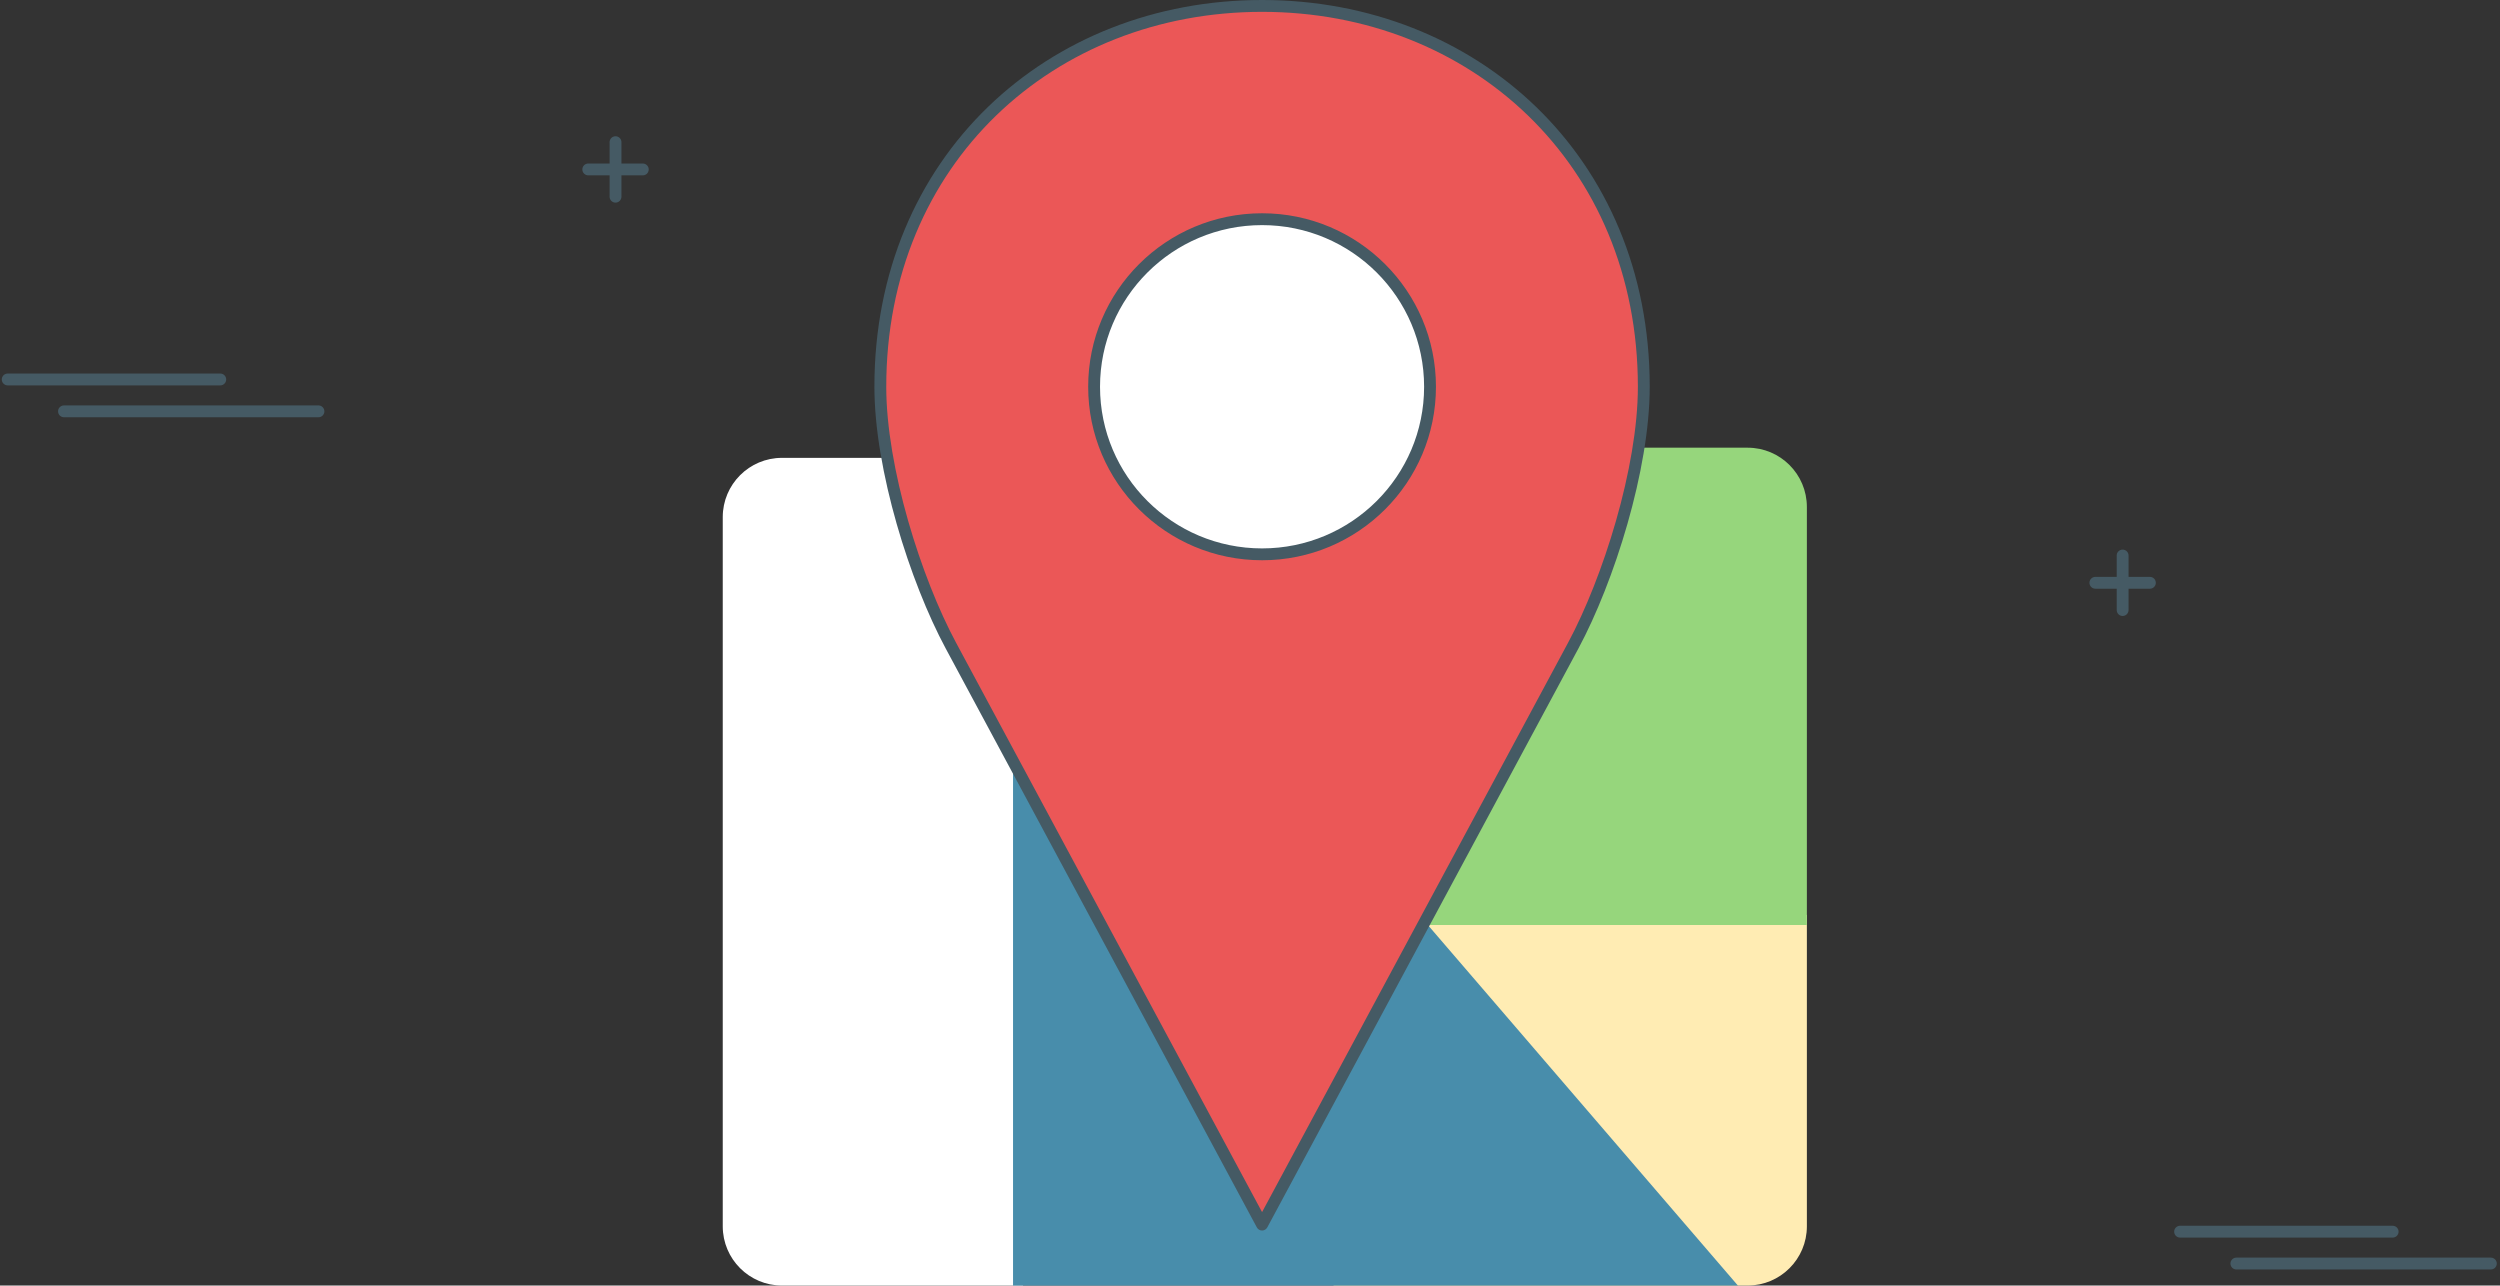 <svg width="422" height="217" viewBox="0 0 422 217" version="1.1" xmlns="http://www.w3.org/2000/svg" xmlns:xlink="http://www.w3.org/1999/xlink">
<rect x="0" y="0" width="422" height="217" fill="#333333" stroke="none"/>
<title>icon</title>
<desc>Created using Figma</desc>
<g id="Canvas" transform="translate(-12906 946)">
<g id="icon">
<g id="Rectangle">
<use xlink:href="#path0_fill" transform="translate(13028 -868.714)" fill="#FFFFFF"/>
<mask id="mask0_outline_ins">
<use xlink:href="#path0_fill" fill="white" transform="translate(13028 -868.714)"/>
</mask>
<g mask="url(#mask0_outline_ins)">
<use xlink:href="#path1_stroke_2x" transform="translate(13028 -868.714)" fill="#455A64"/>
</g>
</g>
<g id="Rectangle">
<use xlink:href="#path2_fill" transform="translate(13131.1 -791.571)" fill="#FFECB3"/>
<mask id="mask1_outline_ins">
<use xlink:href="#path2_fill" fill="white" transform="translate(13131.1 -791.571)"/>
</mask>
<g mask="url(#mask1_outline_ins)">
<use xlink:href="#path3_stroke_2x" transform="translate(13131.1 -791.571)" fill="#455A64"/>
</g>
</g>
<g id="Rectangle">
<use xlink:href="#path4_fill" transform="matrix(-1 0 0 1 13211 -870.429)" fill="#96D67C"/>
<mask id="mask2_outline_ins">
<use xlink:href="#path4_fill" fill="white" transform="matrix(-1 0 0 1 13211 -870.429)"/>
</mask>
<g mask="url(#mask2_outline_ins)">
<use xlink:href="#path5_stroke_2x" transform="matrix(-1 0 0 1 13211 -870.429)" fill="#455A64"/>
</g>
</g>
<g id="Ellipse">
<use xlink:href="#path6_fill" transform="translate(13089 -910.714)" fill="#FFFFFF"/>
<mask id="mask3_outline_ins">
<use xlink:href="#path6_fill" fill="white" transform="translate(13089 -910.714)"/>
</mask>
<g mask="url(#mask3_outline_ins)">
<use xlink:href="#path7_stroke_2x" transform="translate(13089 -910.714)" fill="#FFFFFF"/>
</g>
</g>
<g id="Polygon">
<use xlink:href="#path8_fill" transform="translate(13077 -871.286)" fill="#488DAB"/>
<mask id="mask4_outline_ins">
<use xlink:href="#path8_fill" fill="white" transform="translate(13077 -871.286)"/>
</mask>
<g mask="url(#mask4_outline_ins)">
<use xlink:href="#path9_stroke_2x" transform="translate(13077 -871.286)" fill="#455A64"/>
</g>
</g>
<g id="Vector">
<use xlink:href="#path10_fill" transform="translate(13054.6 -945)" fill="#EB5757"/>
<use xlink:href="#path11_stroke" transform="translate(13054.6 -945)" fill="#455A64"/>
</g>
<g id="Group">
<g id="Vector">
<use xlink:href="#path12_stroke" transform="translate(13283.5 -732.713)" fill="#455A64"/>
</g>
<g id="Vector">
<use xlink:href="#path13_stroke" transform="translate(13274 -738.093)" fill="#455A64"/>
</g>
</g>
<g id="Group">
<g id="Vector">
<use xlink:href="#path14_stroke" transform="translate(12916.8 -876.566)" fill="#455A64"/>
</g>
<g id="Vector">
<use xlink:href="#path15_stroke" transform="translate(12907.3 -881.945)" fill="#455A64"/>
</g>
</g>
<g id="Group">
<g id="Vector">
<use xlink:href="#path16_stroke" transform="translate(13009.9 -922)" fill="#455A64"/>
</g>
<g id="Vector">
<use xlink:href="#path17_stroke" transform="translate(13005.3 -917.399)" fill="#455A64"/>
</g>
</g>
<g id="Group">
<g id="Vector">
<use xlink:href="#path18_stroke" transform="translate(13264.3 -852.226)" fill="#455A64"/>
</g>
<g id="Vector">
<use xlink:href="#path19_stroke" transform="translate(13259.7 -847.624)" fill="#455A64"/>
</g>
</g>
</g>
</g>
<defs>
<path id="path0_fill" d="M 0 10C 0 4.477 4.477 0 10 0L 50.69 0L 50.69 139.714L 10 139.714C 4.477 139.714 0 135.237 0 129.714L 0 10Z"/>
<path id="path1_stroke_2x" d="M 50.69 0L 52.69 0L 52.69 -2L 50.69 -2L 50.69 0ZM 50.69 139.714L 50.69 141.714L 52.69 141.714L 52.69 139.714L 50.69 139.714ZM 10 2L 50.69 2L 50.69 -2L 10 -2L 10 2ZM 48.69 0L 48.69 139.714L 52.69 139.714L 52.69 0L 48.69 0ZM 50.69 137.714L 10 137.714L 10 141.714L 50.69 141.714L 50.69 137.714ZM 2 129.714L 2 10L -2 10L -2 129.714L 2 129.714ZM 10 137.714C 5.582 137.714 2 134.133 2 129.714L -2 129.714C -2 136.342 3.373 141.714 10 141.714L 10 137.714ZM 10 -2C 3.373 -2 -2 3.373 -2 10L 2 10C 2 5.582 5.582 2 10 2L 10 -2Z"/>
<path id="path2_fill" d="M 0 0L 79.901 0L 79.901 52.571C 79.901 58.094 75.424 62.571 69.901 62.571L 0 62.571L 0 0Z"/>
<path id="path3_stroke_2x" d="M 0 0L 0 -2L -2 -2L -2 0L 0 0ZM 79.901 0L 81.901 0L 81.901 -2L 79.901 -2L 79.901 0ZM 0 62.571L -2 62.571L -2 64.571L 0 64.571L 0 62.571ZM 0 2L 79.901 2L 79.901 -2L 0 -2L 0 2ZM 77.901 0L 77.901 52.571L 81.901 52.571L 81.901 0L 77.901 0ZM 69.901 60.571L 0 60.571L 0 64.571L 69.901 64.571L 69.901 60.571ZM 2 62.571L 2 0L -2 0L -2 62.571L 2 62.571ZM 77.901 52.571C 77.901 56.99 74.32 60.571 69.901 60.571L 69.901 64.571C 76.529 64.571 81.901 59.199 81.901 52.571L 77.901 52.571Z"/>
<path id="path4_fill" d="M 0 10C 0 4.477 4.477 0 10 0L 79.901 0L 79.901 80.571L 0 80.571L 0 10Z"/>
<path id="path5_stroke_2x" d="M 79.901 0L 81.901 0L 81.901 -2L 79.901 -2L 79.901 0ZM 79.901 80.571L 79.901 82.571L 81.901 82.571L 81.901 80.571L 79.901 80.571ZM 0 80.571L -2 80.571L -2 82.571L 0 82.571L 0 80.571ZM 10 2L 79.901 2L 79.901 -2L 10 -2L 10 2ZM 77.901 0L 77.901 80.571L 81.901 80.571L 81.901 0L 77.901 0ZM 79.901 78.571L 0 78.571L 0 82.571L 79.901 82.571L 79.901 78.571ZM 2 80.571L 2 10L -2 10L -2 80.571L 2 80.571ZM 10 -2C 3.373 -2 -2 3.373 -2 10L 2 10C 2 5.582 5.582 2 10 2L 10 -2Z"/>
<path id="path6_fill" d="M 58.422 31.286C 58.422 48.564 45.344 62.571 29.211 62.571C 13.078 62.571 0 48.564 0 31.286C 0 14.007 13.078 0 29.211 0C 45.344 0 58.422 14.007 58.422 31.286Z"/>
<path id="path7_stroke_2x" d="M 57.422 31.286C 57.422 48.078 44.728 61.571 29.211 61.571L 29.211 63.571C 45.96 63.571 59.422 49.051 59.422 31.286L 57.422 31.286ZM 29.211 61.571C 13.694 61.571 1 48.078 1 31.286L -1 31.286C -1 49.051 12.463 63.571 29.211 63.571L 29.211 61.571ZM 1 31.286C 1 14.494 13.694 1 29.211 1L 29.211 -1C 12.463 -1 -1 13.521 -1 31.286L 1 31.286ZM 29.211 1C 44.728 1 57.422 14.494 57.422 31.286L 59.422 31.286C 59.422 13.521 45.96 -1 29.211 -1L 29.211 1Z"/>
<path id="path8_fill" d="M 0 0L 122.357 142.286L 0 142.286L 0 0Z"/>
<path id="path9_stroke_2x" d="M 0 0L 1.516 -1.304L -2 -5.393L -2 0L 0 0ZM 122.357 142.286L 122.357 144.286L 126.715 144.286L 123.874 140.982L 122.357 142.286ZM 0 142.286L -2 142.286L -2 144.286L 0 144.286L 0 142.286ZM -1.516 1.304L 120.841 143.59L 123.874 140.982L 1.516 -1.304L -1.516 1.304ZM 122.357 140.286L 0 140.286L 0 144.286L 122.357 144.286L 122.357 140.286ZM 2 142.286L 2 0L -2 0L -2 142.286L 2 142.286Z"/>
<path id="path10_fill" d="M 64.437 -7.30747e-05C 28.849 -7.30747e-05 0 25.941 0 64.286C 0 78.105 5.951 96.89 11.921 108L 64.437 205.714L 116.952 108C 122.922 96.89 128.873 78.105 128.873 64.286C 128.873 25.941 100.024 -7.30747e-05 64.437 -7.30747e-05ZM 64.437 36C 80.095 36 92.789 48.664 92.789 64.286C 92.789 79.907 80.095 92.571 64.437 92.571C 48.778 92.571 36.084 79.907 36.084 64.286C 36.084 48.664 48.778 36 64.437 36Z"/>
<path id="path11_stroke" d="M 11.921 108L 11.04 108.473L 11.04 108.473L 11.921 108ZM 64.437 205.714L 63.556 206.188C 63.73 206.512 64.069 206.714 64.437 206.714C 64.805 206.714 65.143 206.512 65.317 206.188L 64.437 205.714ZM 116.952 108L 117.833 108.473L 117.833 108.473L 116.952 108ZM 64.437 -1C 28.329 -1 -1 25.358 -1 64.286L 1 64.286C 1 26.525 29.37 1 64.437 1L 64.437 -1ZM -1 64.286C -1 78.312 5.014 97.259 11.04 108.473L 12.802 107.527C 6.888 96.521 1 77.899 1 64.286L -1 64.286ZM 11.04 108.473L 63.556 206.188L 65.317 205.241L 12.802 107.526L 11.04 108.473ZM 65.317 206.188L 117.833 108.473L 116.072 107.526L 63.556 205.241L 65.317 206.188ZM 117.833 108.473C 123.859 97.259 129.873 78.312 129.873 64.286L 127.873 64.286C 127.873 77.899 121.985 96.521 116.072 107.527L 117.833 108.473ZM 129.873 64.286C 129.873 25.358 100.545 -1 64.437 -1L 64.437 1C 99.503 1 127.873 26.525 127.873 64.286L 129.873 64.286ZM 64.437 37C 79.545 37 91.789 49.219 91.789 64.286L 93.789 64.286C 93.789 48.11 80.645 35 64.437 35L 64.437 37ZM 91.789 64.286C 91.789 79.353 79.545 91.571 64.437 91.571L 64.437 93.571C 80.645 93.571 93.789 80.462 93.789 64.286L 91.789 64.286ZM 64.437 91.571C 49.328 91.571 37.084 79.353 37.084 64.286L 35.084 64.286C 35.084 80.462 48.228 93.571 64.437 93.571L 64.437 91.571ZM 37.084 64.286C 37.084 49.219 49.328 37 64.437 37L 64.437 35C 48.228 35 35.084 48.11 35.084 64.286L 37.084 64.286Z"/>
<path id="path12_stroke" d="M -7.08008e-06 -1C -0.552 -1 -1 -0.552 -1 -6.5918e-06C -1 0.552 -0.552 1 -7.08008e-06 1L -7.08008e-06 -1ZM 42.956 1C 43.508 1 43.956 0.552 43.956 -6.5918e-06C 43.956 -0.552 43.508 -1 42.956 -1L 42.956 1ZM -7.08008e-06 1L 42.956 1L 42.956 -1L -7.08008e-06 -1L -7.08008e-06 1Z"/>
<path id="path13_stroke" d="M 1.31836e-05 -1C -0.552 -1 -1 -0.552 -1 -1.14746e-05C -1 0.552 -0.552 1 1.31836e-05 1L 1.31836e-05 -1ZM 35.88 1C 36.432 1 36.88 0.552 36.88 -1.14746e-05C 36.88 -0.552 36.432 -1 35.88 -1L 35.88 1ZM 1.31836e-05 1L 35.88 1L 35.88 -1L 1.31836e-05 -1L 1.31836e-05 1Z"/>
<path id="path14_stroke" d="M 1.43433e-06 -1C -0.552 -1 -1 -0.552 -1 -3.41797e-06C -1 0.552 -0.552 1 1.43433e-06 1L 1.43433e-06 -1ZM 42.956 1C 43.508 1 43.956 0.552 43.956 -3.41797e-06C 43.956 -0.552 43.508 -1 42.956 -1L 42.956 1ZM 1.43433e-06 1L 42.956 1L 42.956 -1L 1.43433e-06 -1L 1.43433e-06 1Z"/>
<path id="path15_stroke" d="M -1.19019e-06 -1C -0.552 -1 -1 -0.552 -1 -1.2207e-06C -1 0.552 -0.552 1 -1.19019e-06 1L -1.19019e-06 -1ZM 35.881 1C 36.433 1 36.881 0.552 36.881 -1.2207e-06C 36.881 -0.552 36.433 -1 35.881 -1L 35.881 1ZM -1.19019e-06 1L 35.881 1L 35.881 -1L -1.19019e-06 -1L -1.19019e-06 1Z"/>
<path id="path16_stroke" d="M 1 6.10352e-06C 1 -0.552 0.552 -1 -6.5918e-06 -1C -0.552 -1 -1 -0.552 -1 6.10352e-06L 1 6.10352e-06ZM -1 9.203C -1 9.755 -0.552 10.203 -6.5918e-06 10.203C 0.552 10.203 1 9.755 1 9.203L -1 9.203ZM -1 6.10352e-06L -1 9.203L 1 9.203L 1 6.10352e-06L -1 6.10352e-06Z"/>
<path id="path17_stroke" d="M 3.66211e-06 -1C -0.552 -1 -1 -0.552 -1 4.02832e-06C -1 0.552 -0.552 1 3.66211e-06 1L 3.66211e-06 -1ZM 9.203 1C 9.755 1 10.203 0.552 10.203 4.02832e-06C 10.203 -0.552 9.755 -1 9.203 -1L 9.203 1ZM 3.66211e-06 1L 9.203 1L 9.203 -1L 3.66211e-06 -1L 3.66211e-06 1Z"/>
<path id="path18_stroke" d="M 1 -7.08008e-06C 1 -0.552 0.552 -1 5.61523e-06 -1C -0.552 -1 -1 -0.552 -1 -7.08008e-06L 1 -7.08008e-06ZM -1 9.203C -1 9.755 -0.552 10.203 5.61523e-06 10.203C 0.552 10.203 1 9.755 1 9.203L -1 9.203ZM -1 -7.08008e-06L -1 9.203L 1 9.203L 1 -7.08008e-06L -1 -7.08008e-06Z"/>
<path id="path19_stroke" d="M -7.56836e-06 -1C -0.552 -1 -1 -0.552 -1 -2.0752e-06C -1 0.552 -0.552 1 -7.56836e-06 1L -7.56836e-06 -1ZM 9.202 1C 9.754 1 10.202 0.552 10.202 -2.0752e-06C 10.202 -0.552 9.754 -1 9.202 -1L 9.202 1ZM -7.56836e-06 1L 9.202 1L 9.202 -1L -7.56836e-06 -1L -7.56836e-06 1Z"/>
</defs>
</svg>
